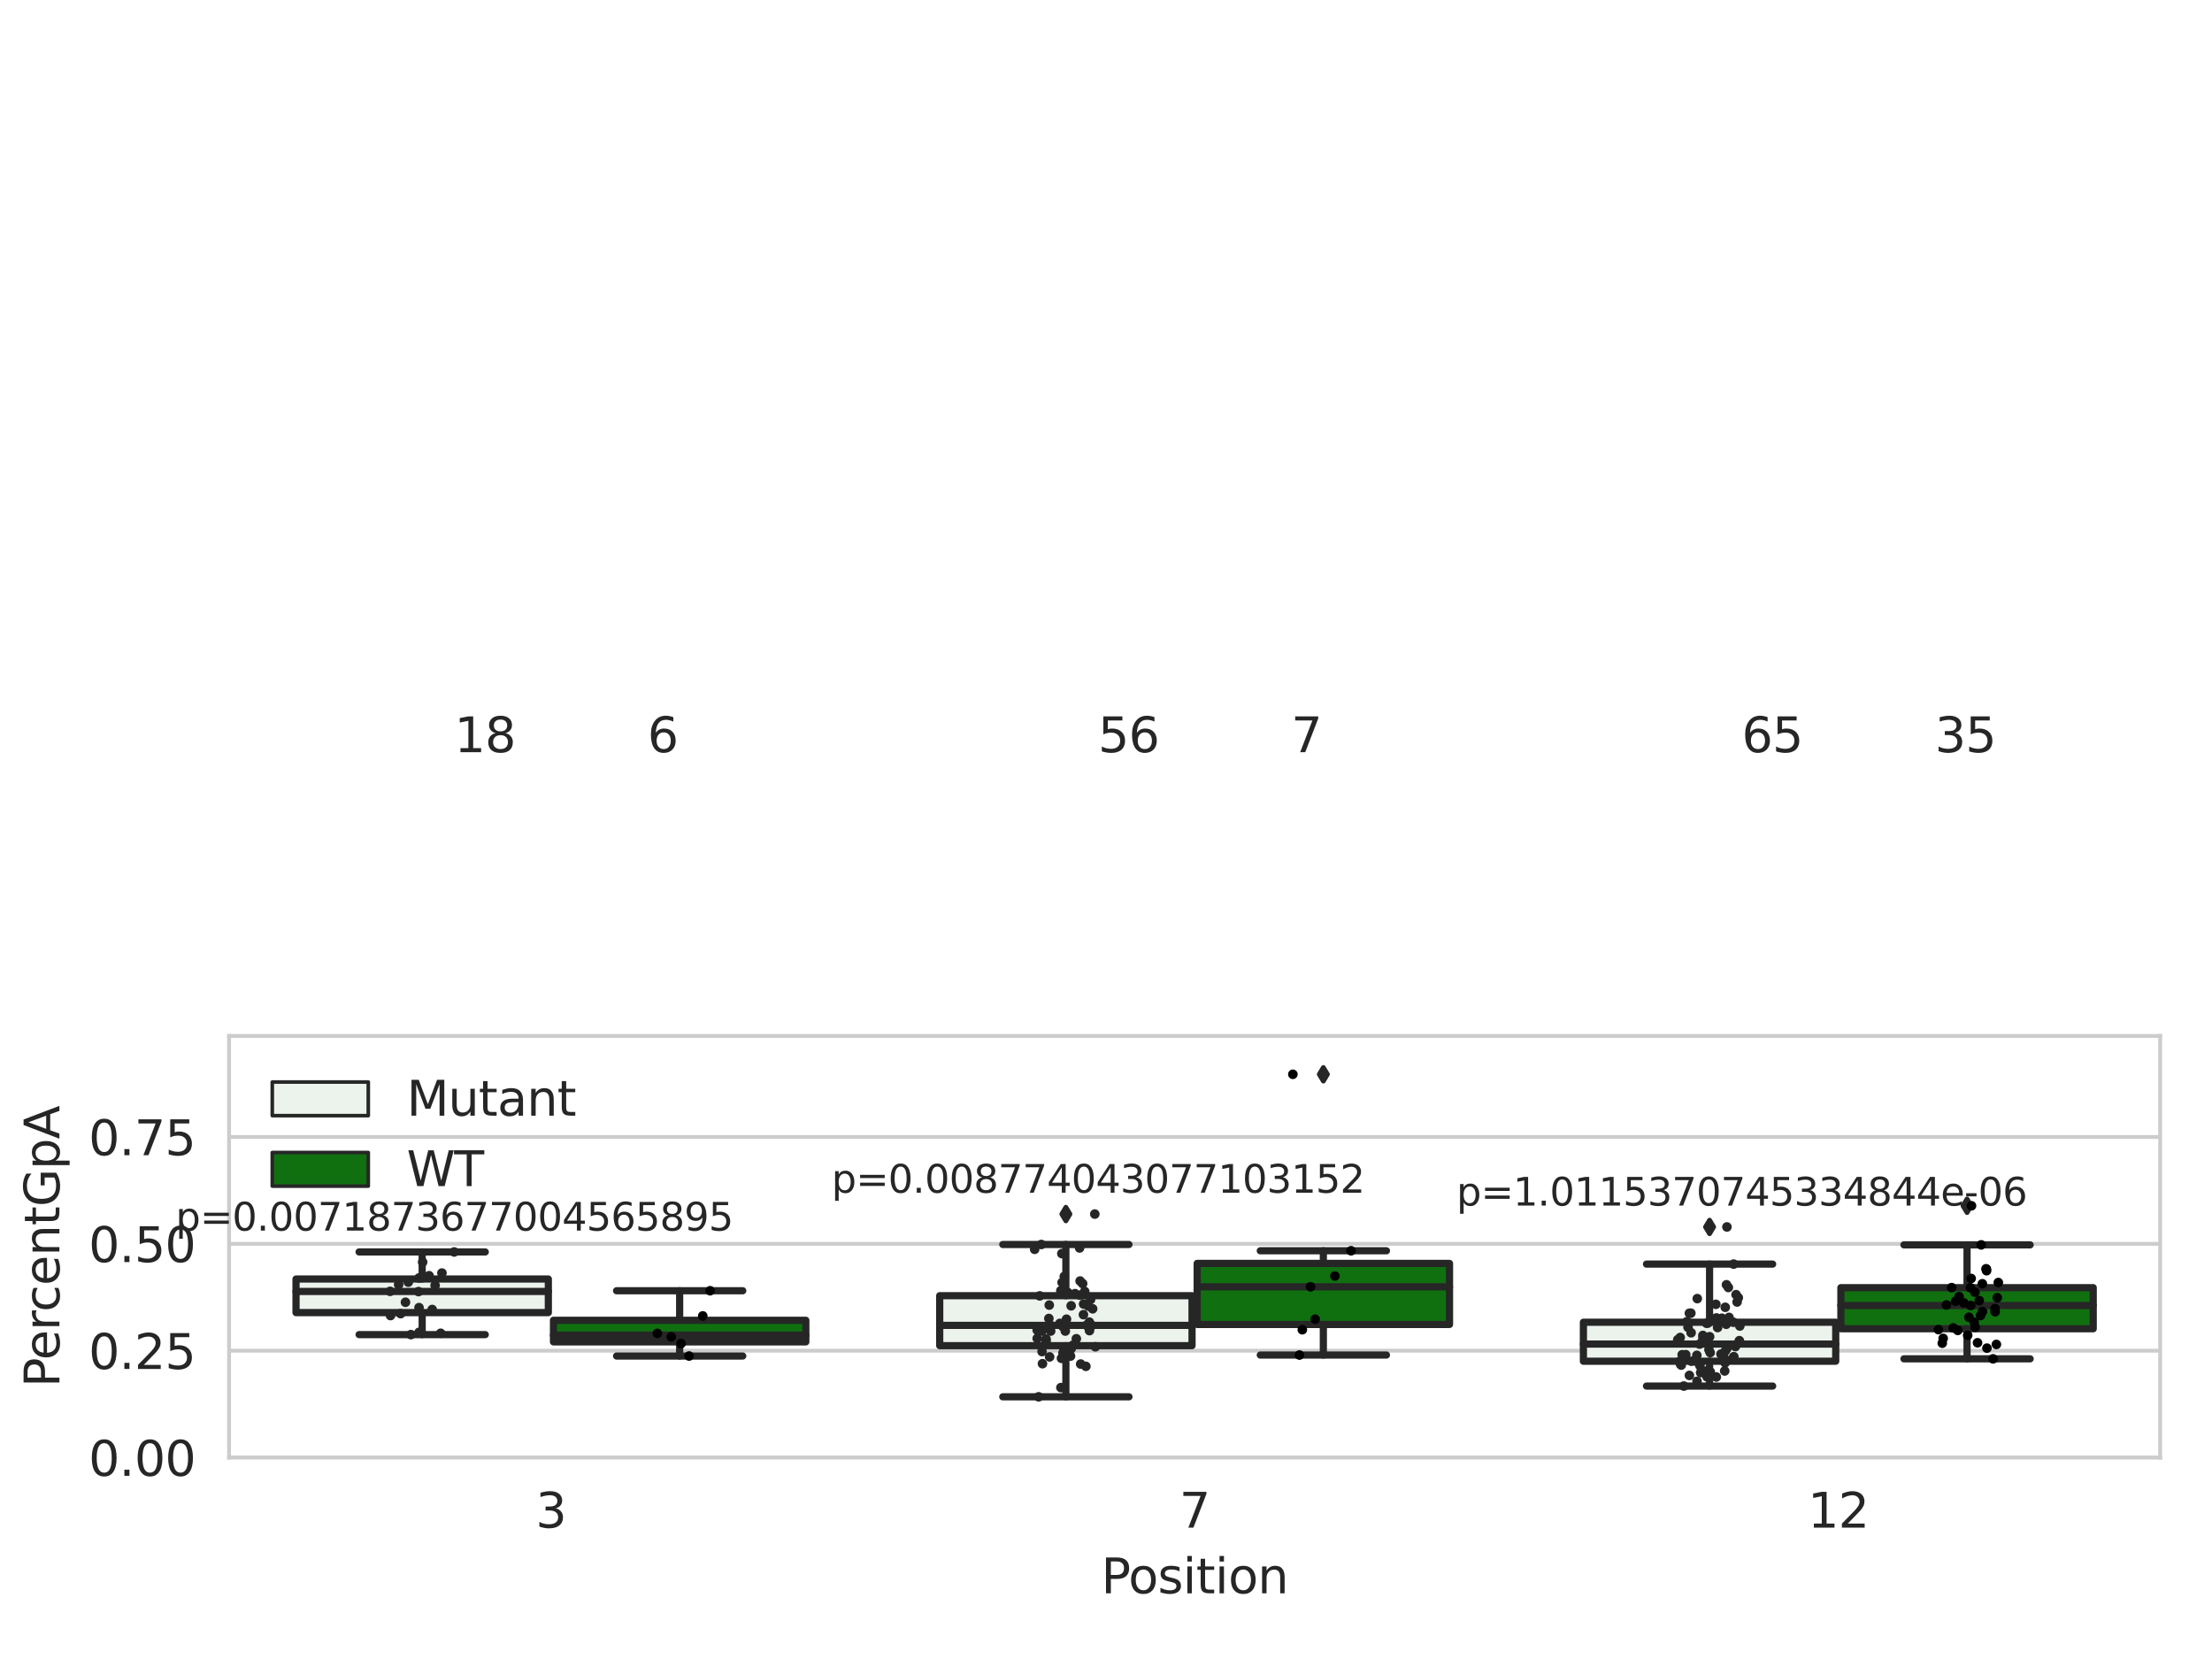 <?xml version="1.0" encoding="utf-8" standalone="no"?>
<!DOCTYPE svg PUBLIC "-//W3C//DTD SVG 1.1//EN"
  "http://www.w3.org/Graphics/SVG/1.1/DTD/svg11.dtd">
<svg xmlns:xlink="http://www.w3.org/1999/xlink" width="460.8pt" height="345.6pt" viewBox="0 0 460.8 345.6" xmlns="http://www.w3.org/2000/svg" version="1.1">
 <defs>
  <style type="text/css">*{stroke-linejoin: round; stroke-linecap: butt}</style>
 </defs>
 <g id="figure_1">
  <g id="patch_1">
   <path d="M 0 345.6 
L 460.8 345.6 
L 460.8 0 
L 0 0 
z
" style="fill: #ffffff"/>
  </g>
  <g id="axes_1">
   <g id="patch_2">
    <path d="M 47.72 303.64 
L 450 303.64 
L 450 215.812 
L 47.72 215.812 
z
" style="fill: #ffffff"/>
   </g>
   <g id="matplotlib.axis_1">
    <g id="xtick_1">
     <g id="text_1">
      <!-- 3 -->
      <g style="fill: #262626" transform="translate(111.585 318.238)scale(0.1 -0.1)">
       <defs>
        <path id="DejaVuSans-33" d="M 2597 2516 
Q 3050 2419 3304 2112 
Q 3559 1806 3559 1356 
Q 3559 666 3084 287 
Q 2609 -91 1734 -91 
Q 1441 -91 1130 -33 
Q 819 25 488 141 
L 488 750 
Q 750 597 1062 519 
Q 1375 441 1716 441 
Q 2309 441 2620 675 
Q 2931 909 2931 1356 
Q 2931 1769 2642 2001 
Q 2353 2234 1838 2234 
L 1294 2234 
L 1294 2753 
L 1863 2753 
Q 2328 2753 2575 2939 
Q 2822 3125 2822 3475 
Q 2822 3834 2567 4026 
Q 2313 4219 1838 4219 
Q 1578 4219 1281 4162 
Q 984 4106 628 3988 
L 628 4550 
Q 988 4650 1302 4700 
Q 1616 4750 1894 4750 
Q 2613 4750 3031 4423 
Q 3450 4097 3450 3541 
Q 3450 3153 3228 2886 
Q 3006 2619 2597 2516 
z
" transform="scale(0.016)"/>
       </defs>
       <use xlink:href="#DejaVuSans-33"/>
      </g>
     </g>
    </g>
    <g id="xtick_2">
     <g id="text_2">
      <!-- 7 -->
      <g style="fill: #262626" transform="translate(245.679 318.238)scale(0.1 -0.1)">
       <defs>
        <path id="DejaVuSans-37" d="M 525 4666 
L 3525 4666 
L 3525 4397 
L 1831 0 
L 1172 0 
L 2766 4134 
L 525 4134 
L 525 4666 
z
" transform="scale(0.016)"/>
       </defs>
       <use xlink:href="#DejaVuSans-37"/>
      </g>
     </g>
    </g>
    <g id="xtick_3">
     <g id="text_3">
      <!-- 12 -->
      <g style="fill: #262626" transform="translate(376.591 318.238)scale(0.1 -0.1)">
       <defs>
        <path id="DejaVuSans-31" d="M 794 531 
L 1825 531 
L 1825 4091 
L 703 3866 
L 703 4441 
L 1819 4666 
L 2450 4666 
L 2450 531 
L 3481 531 
L 3481 0 
L 794 0 
L 794 531 
z
" transform="scale(0.016)"/>
        <path id="DejaVuSans-32" d="M 1228 531 
L 3431 531 
L 3431 0 
L 469 0 
L 469 531 
Q 828 903 1448 1529 
Q 2069 2156 2228 2338 
Q 2531 2678 2651 2914 
Q 2772 3150 2772 3378 
Q 2772 3750 2511 3984 
Q 2250 4219 1831 4219 
Q 1534 4219 1204 4116 
Q 875 4013 500 3803 
L 500 4441 
Q 881 4594 1212 4672 
Q 1544 4750 1819 4750 
Q 2544 4750 2975 4387 
Q 3406 4025 3406 3419 
Q 3406 3131 3298 2873 
Q 3191 2616 2906 2266 
Q 2828 2175 2409 1742 
Q 1991 1309 1228 531 
z
" transform="scale(0.016)"/>
       </defs>
       <use xlink:href="#DejaVuSans-31"/>
       <use xlink:href="#DejaVuSans-32" x="63.623"/>
      </g>
     </g>
    </g>
    <g id="text_4">
     <!-- Position -->
     <g style="fill: #262626" transform="translate(229.396 331.917)scale(0.1 -0.1)">
      <defs>
       <path id="DejaVuSans-50" d="M 1259 4147 
L 1259 2394 
L 2053 2394 
Q 2494 2394 2734 2622 
Q 2975 2850 2975 3272 
Q 2975 3691 2734 3919 
Q 2494 4147 2053 4147 
L 1259 4147 
z
M 628 4666 
L 2053 4666 
Q 2838 4666 3239 4311 
Q 3641 3956 3641 3272 
Q 3641 2581 3239 2228 
Q 2838 1875 2053 1875 
L 1259 1875 
L 1259 0 
L 628 0 
L 628 4666 
z
" transform="scale(0.016)"/>
       <path id="DejaVuSans-6f" d="M 1959 3097 
Q 1497 3097 1228 2736 
Q 959 2375 959 1747 
Q 959 1119 1226 758 
Q 1494 397 1959 397 
Q 2419 397 2687 759 
Q 2956 1122 2956 1747 
Q 2956 2369 2687 2733 
Q 2419 3097 1959 3097 
z
M 1959 3584 
Q 2709 3584 3137 3096 
Q 3566 2609 3566 1747 
Q 3566 888 3137 398 
Q 2709 -91 1959 -91 
Q 1206 -91 779 398 
Q 353 888 353 1747 
Q 353 2609 779 3096 
Q 1206 3584 1959 3584 
z
" transform="scale(0.016)"/>
       <path id="DejaVuSans-73" d="M 2834 3397 
L 2834 2853 
Q 2591 2978 2328 3040 
Q 2066 3103 1784 3103 
Q 1356 3103 1142 2972 
Q 928 2841 928 2578 
Q 928 2378 1081 2264 
Q 1234 2150 1697 2047 
L 1894 2003 
Q 2506 1872 2764 1633 
Q 3022 1394 3022 966 
Q 3022 478 2636 193 
Q 2250 -91 1575 -91 
Q 1294 -91 989 -36 
Q 684 19 347 128 
L 347 722 
Q 666 556 975 473 
Q 1284 391 1588 391 
Q 1994 391 2212 530 
Q 2431 669 2431 922 
Q 2431 1156 2273 1281 
Q 2116 1406 1581 1522 
L 1381 1569 
Q 847 1681 609 1914 
Q 372 2147 372 2553 
Q 372 3047 722 3315 
Q 1072 3584 1716 3584 
Q 2034 3584 2315 3537 
Q 2597 3491 2834 3397 
z
" transform="scale(0.016)"/>
       <path id="DejaVuSans-69" d="M 603 3500 
L 1178 3500 
L 1178 0 
L 603 0 
L 603 3500 
z
M 603 4863 
L 1178 4863 
L 1178 4134 
L 603 4134 
L 603 4863 
z
" transform="scale(0.016)"/>
       <path id="DejaVuSans-74" d="M 1172 4494 
L 1172 3500 
L 2356 3500 
L 2356 3053 
L 1172 3053 
L 1172 1153 
Q 1172 725 1289 603 
Q 1406 481 1766 481 
L 2356 481 
L 2356 0 
L 1766 0 
Q 1100 0 847 248 
Q 594 497 594 1153 
L 594 3053 
L 172 3053 
L 172 3500 
L 594 3500 
L 594 4494 
L 1172 4494 
z
" transform="scale(0.016)"/>
       <path id="DejaVuSans-6e" d="M 3513 2113 
L 3513 0 
L 2938 0 
L 2938 2094 
Q 2938 2591 2744 2837 
Q 2550 3084 2163 3084 
Q 1697 3084 1428 2787 
Q 1159 2491 1159 1978 
L 1159 0 
L 581 0 
L 581 3500 
L 1159 3500 
L 1159 2956 
Q 1366 3272 1645 3428 
Q 1925 3584 2291 3584 
Q 2894 3584 3203 3211 
Q 3513 2838 3513 2113 
z
" transform="scale(0.016)"/>
      </defs>
      <use xlink:href="#DejaVuSans-50"/>
      <use xlink:href="#DejaVuSans-6f" x="56.678"/>
      <use xlink:href="#DejaVuSans-73" x="117.859"/>
      <use xlink:href="#DejaVuSans-69" x="169.959"/>
      <use xlink:href="#DejaVuSans-74" x="197.742"/>
      <use xlink:href="#DejaVuSans-69" x="236.951"/>
      <use xlink:href="#DejaVuSans-6f" x="264.734"/>
      <use xlink:href="#DejaVuSans-6e" x="325.916"/>
     </g>
    </g>
   </g>
   <g id="matplotlib.axis_2">
    <g id="ytick_1">
     <g id="line2d_1">
      <path d="M 47.72 303.64 
L 450 303.64 
" clip-path="url(#pc5a1bf5e1e)" style="fill: none; stroke: #cccccc; stroke-width: 0.8; stroke-linecap: round"/>
     </g>
     <g id="text_5">
      <!-- 0.00 -->
      <g style="fill: #262626" transform="translate(18.454 307.439)scale(0.1 -0.1)">
       <defs>
        <path id="DejaVuSans-30" d="M 2034 4250 
Q 1547 4250 1301 3770 
Q 1056 3291 1056 2328 
Q 1056 1369 1301 889 
Q 1547 409 2034 409 
Q 2525 409 2770 889 
Q 3016 1369 3016 2328 
Q 3016 3291 2770 3770 
Q 2525 4250 2034 4250 
z
M 2034 4750 
Q 2819 4750 3233 4129 
Q 3647 3509 3647 2328 
Q 3647 1150 3233 529 
Q 2819 -91 2034 -91 
Q 1250 -91 836 529 
Q 422 1150 422 2328 
Q 422 3509 836 4129 
Q 1250 4750 2034 4750 
z
" transform="scale(0.016)"/>
        <path id="DejaVuSans-2e" d="M 684 794 
L 1344 794 
L 1344 0 
L 684 0 
L 684 794 
z
" transform="scale(0.016)"/>
       </defs>
       <use xlink:href="#DejaVuSans-30"/>
       <use xlink:href="#DejaVuSans-2e" x="63.623"/>
       <use xlink:href="#DejaVuSans-30" x="95.41"/>
       <use xlink:href="#DejaVuSans-30" x="159.033"/>
      </g>
     </g>
    </g>
    <g id="ytick_2">
     <g id="line2d_2">
      <path d="M 47.72 281.376 
L 450 281.376 
" clip-path="url(#pc5a1bf5e1e)" style="fill: none; stroke: #cccccc; stroke-width: 0.8; stroke-linecap: round"/>
     </g>
     <g id="text_6">
      <!-- 0.25 -->
      <g style="fill: #262626" transform="translate(18.454 285.176)scale(0.1 -0.1)">
       <defs>
        <path id="DejaVuSans-35" d="M 691 4666 
L 3169 4666 
L 3169 4134 
L 1269 4134 
L 1269 2991 
Q 1406 3038 1543 3061 
Q 1681 3084 1819 3084 
Q 2600 3084 3056 2656 
Q 3513 2228 3513 1497 
Q 3513 744 3044 326 
Q 2575 -91 1722 -91 
Q 1428 -91 1123 -41 
Q 819 9 494 109 
L 494 744 
Q 775 591 1075 516 
Q 1375 441 1709 441 
Q 2250 441 2565 725 
Q 2881 1009 2881 1497 
Q 2881 1984 2565 2268 
Q 2250 2553 1709 2553 
Q 1456 2553 1204 2497 
Q 953 2441 691 2322 
L 691 4666 
z
" transform="scale(0.016)"/>
       </defs>
       <use xlink:href="#DejaVuSans-30"/>
       <use xlink:href="#DejaVuSans-2e" x="63.623"/>
       <use xlink:href="#DejaVuSans-32" x="95.41"/>
       <use xlink:href="#DejaVuSans-35" x="159.033"/>
      </g>
     </g>
    </g>
    <g id="ytick_3">
     <g id="line2d_3">
      <path d="M 47.72 259.113 
L 450 259.113 
" clip-path="url(#pc5a1bf5e1e)" style="fill: none; stroke: #cccccc; stroke-width: 0.8; stroke-linecap: round"/>
     </g>
     <g id="text_7">
      <!-- 0.50 -->
      <g style="fill: #262626" transform="translate(18.454 262.912)scale(0.1 -0.1)">
       <use xlink:href="#DejaVuSans-30"/>
       <use xlink:href="#DejaVuSans-2e" x="63.623"/>
       <use xlink:href="#DejaVuSans-35" x="95.41"/>
       <use xlink:href="#DejaVuSans-30" x="159.033"/>
      </g>
     </g>
    </g>
    <g id="ytick_4">
     <g id="line2d_4">
      <path d="M 47.72 236.849 
L 450 236.849 
" clip-path="url(#pc5a1bf5e1e)" style="fill: none; stroke: #cccccc; stroke-width: 0.8; stroke-linecap: round"/>
     </g>
     <g id="text_8">
      <!-- 0.75 -->
      <g style="fill: #262626" transform="translate(18.454 240.648)scale(0.1 -0.1)">
       <use xlink:href="#DejaVuSans-30"/>
       <use xlink:href="#DejaVuSans-2e" x="63.623"/>
       <use xlink:href="#DejaVuSans-37" x="95.41"/>
       <use xlink:href="#DejaVuSans-35" x="159.033"/>
      </g>
     </g>
    </g>
    <g id="text_9">
     <!-- PercentGpA -->
     <g style="fill: #262626" transform="translate(12.375 289.002)rotate(-90)scale(0.1 -0.1)">
      <defs>
       <path id="DejaVuSans-65" d="M 3597 1894 
L 3597 1613 
L 953 1613 
Q 991 1019 1311 708 
Q 1631 397 2203 397 
Q 2534 397 2845 478 
Q 3156 559 3463 722 
L 3463 178 
Q 3153 47 2828 -22 
Q 2503 -91 2169 -91 
Q 1331 -91 842 396 
Q 353 884 353 1716 
Q 353 2575 817 3079 
Q 1281 3584 2069 3584 
Q 2775 3584 3186 3129 
Q 3597 2675 3597 1894 
z
M 3022 2063 
Q 3016 2534 2758 2815 
Q 2500 3097 2075 3097 
Q 1594 3097 1305 2825 
Q 1016 2553 972 2059 
L 3022 2063 
z
" transform="scale(0.016)"/>
       <path id="DejaVuSans-72" d="M 2631 2963 
Q 2534 3019 2420 3045 
Q 2306 3072 2169 3072 
Q 1681 3072 1420 2755 
Q 1159 2438 1159 1844 
L 1159 0 
L 581 0 
L 581 3500 
L 1159 3500 
L 1159 2956 
Q 1341 3275 1631 3429 
Q 1922 3584 2338 3584 
Q 2397 3584 2469 3576 
Q 2541 3569 2628 3553 
L 2631 2963 
z
" transform="scale(0.016)"/>
       <path id="DejaVuSans-63" d="M 3122 3366 
L 3122 2828 
Q 2878 2963 2633 3030 
Q 2388 3097 2138 3097 
Q 1578 3097 1268 2742 
Q 959 2388 959 1747 
Q 959 1106 1268 751 
Q 1578 397 2138 397 
Q 2388 397 2633 464 
Q 2878 531 3122 666 
L 3122 134 
Q 2881 22 2623 -34 
Q 2366 -91 2075 -91 
Q 1284 -91 818 406 
Q 353 903 353 1747 
Q 353 2603 823 3093 
Q 1294 3584 2113 3584 
Q 2378 3584 2631 3529 
Q 2884 3475 3122 3366 
z
" transform="scale(0.016)"/>
       <path id="DejaVuSans-47" d="M 3809 666 
L 3809 1919 
L 2778 1919 
L 2778 2438 
L 4434 2438 
L 4434 434 
Q 4069 175 3628 42 
Q 3188 -91 2688 -91 
Q 1594 -91 976 548 
Q 359 1188 359 2328 
Q 359 3472 976 4111 
Q 1594 4750 2688 4750 
Q 3144 4750 3555 4637 
Q 3966 4525 4313 4306 
L 4313 3634 
Q 3963 3931 3569 4081 
Q 3175 4231 2741 4231 
Q 1884 4231 1454 3753 
Q 1025 3275 1025 2328 
Q 1025 1384 1454 906 
Q 1884 428 2741 428 
Q 3075 428 3337 486 
Q 3600 544 3809 666 
z
" transform="scale(0.016)"/>
       <path id="DejaVuSans-70" d="M 1159 525 
L 1159 -1331 
L 581 -1331 
L 581 3500 
L 1159 3500 
L 1159 2969 
Q 1341 3281 1617 3432 
Q 1894 3584 2278 3584 
Q 2916 3584 3314 3078 
Q 3713 2572 3713 1747 
Q 3713 922 3314 415 
Q 2916 -91 2278 -91 
Q 1894 -91 1617 61 
Q 1341 213 1159 525 
z
M 3116 1747 
Q 3116 2381 2855 2742 
Q 2594 3103 2138 3103 
Q 1681 3103 1420 2742 
Q 1159 2381 1159 1747 
Q 1159 1113 1420 752 
Q 1681 391 2138 391 
Q 2594 391 2855 752 
Q 3116 1113 3116 1747 
z
" transform="scale(0.016)"/>
       <path id="DejaVuSans-41" d="M 2188 4044 
L 1331 1722 
L 3047 1722 
L 2188 4044 
z
M 1831 4666 
L 2547 4666 
L 4325 0 
L 3669 0 
L 3244 1197 
L 1141 1197 
L 716 0 
L 50 0 
L 1831 4666 
z
" transform="scale(0.016)"/>
      </defs>
      <use xlink:href="#DejaVuSans-50"/>
      <use xlink:href="#DejaVuSans-65" x="56.678"/>
      <use xlink:href="#DejaVuSans-72" x="118.201"/>
      <use xlink:href="#DejaVuSans-63" x="157.064"/>
      <use xlink:href="#DejaVuSans-65" x="212.045"/>
      <use xlink:href="#DejaVuSans-6e" x="273.568"/>
      <use xlink:href="#DejaVuSans-74" x="336.947"/>
      <use xlink:href="#DejaVuSans-47" x="376.156"/>
      <use xlink:href="#DejaVuSans-70" x="453.646"/>
      <use xlink:href="#DejaVuSans-41" x="517.123"/>
     </g>
    </g>
   </g>
   <g id="patch_3">
    <path d="M 61.666 273.439 
L 114.23 273.439 
L 114.23 266.445 
L 61.666 266.445 
L 61.666 273.439 
z
" clip-path="url(#pc5a1bf5e1e)" style="fill: #ecf2ec; stroke: #262626; stroke-width: 1.5; stroke-linejoin: miter"/>
   </g>
   <g id="patch_4">
    <path d="M 115.303 279.539 
L 167.868 279.539 
L 167.868 275.04 
L 115.303 275.04 
L 115.303 279.539 
z
" clip-path="url(#pc5a1bf5e1e)" style="fill: #107010; stroke: #262626; stroke-width: 1.5; stroke-linejoin: miter"/>
   </g>
   <g id="patch_5">
    <path d="M 195.759 280.324 
L 248.324 280.324 
L 248.324 269.917 
L 195.759 269.917 
L 195.759 280.324 
z
" clip-path="url(#pc5a1bf5e1e)" style="fill: #ecf2ec; stroke: #262626; stroke-width: 1.5; stroke-linejoin: miter"/>
   </g>
   <g id="patch_6">
    <path d="M 249.396 275.91 
L 301.961 275.91 
L 301.961 263.191 
L 249.396 263.191 
L 249.396 275.91 
z
" clip-path="url(#pc5a1bf5e1e)" style="fill: #107010; stroke: #262626; stroke-width: 1.5; stroke-linejoin: miter"/>
   </g>
   <g id="patch_7">
    <path d="M 329.852 283.572 
L 382.417 283.572 
L 382.417 275.446 
L 329.852 275.446 
L 329.852 283.572 
z
" clip-path="url(#pc5a1bf5e1e)" style="fill: #ecf2ec; stroke: #262626; stroke-width: 1.5; stroke-linejoin: miter"/>
   </g>
   <g id="patch_8">
    <path d="M 383.49 276.803 
L 436.054 276.803 
L 436.054 268.243 
L 383.49 268.243 
L 383.49 276.803 
z
" clip-path="url(#pc5a1bf5e1e)" style="fill: #107010; stroke: #262626; stroke-width: 1.5; stroke-linejoin: miter"/>
   </g>
   <g id="patch_9">
    <path d="M 114.767 303.64 
L 114.767 303.64 
L 114.767 303.64 
L 114.767 303.64 
z
" clip-path="url(#pc5a1bf5e1e)" style="fill: #ecf2ec; stroke: #262626; stroke-width: 0.75; stroke-linejoin: miter"/>
   </g>
   <g id="patch_10">
    <path d="M 114.767 303.64 
L 114.767 303.64 
L 114.767 303.64 
L 114.767 303.64 
z
" clip-path="url(#pc5a1bf5e1e)" style="fill: #107010; stroke: #262626; stroke-width: 0.75; stroke-linejoin: miter"/>
   </g>
   <g id="PathCollection_1"/>
   <g id="PathCollection_2"/>
   <g id="line2d_5">
    <path d="M 87.948 273.439 
L 87.948 278.023 
" clip-path="url(#pc5a1bf5e1e)" style="fill: none; stroke: #262626; stroke-width: 1.5; stroke-linecap: round"/>
   </g>
   <g id="line2d_6">
    <path d="M 87.948 266.445 
L 87.948 260.804 
" clip-path="url(#pc5a1bf5e1e)" style="fill: none; stroke: #262626; stroke-width: 1.5; stroke-linecap: round"/>
   </g>
   <g id="line2d_7">
    <path d="M 74.807 278.023 
L 101.089 278.023 
" clip-path="url(#pc5a1bf5e1e)" style="fill: none; stroke: #262626; stroke-width: 1.5; stroke-linecap: round"/>
   </g>
   <g id="line2d_8">
    <path d="M 74.807 260.804 
L 101.089 260.804 
" clip-path="url(#pc5a1bf5e1e)" style="fill: none; stroke: #262626; stroke-width: 1.5; stroke-linecap: round"/>
   </g>
   <g id="line2d_9"/>
   <g id="line2d_10">
    <path d="M 141.585 279.539 
L 141.585 282.485 
" clip-path="url(#pc5a1bf5e1e)" style="fill: none; stroke: #262626; stroke-width: 1.5; stroke-linecap: round"/>
   </g>
   <g id="line2d_11">
    <path d="M 141.585 275.04 
L 141.585 268.887 
" clip-path="url(#pc5a1bf5e1e)" style="fill: none; stroke: #262626; stroke-width: 1.5; stroke-linecap: round"/>
   </g>
   <g id="line2d_12">
    <path d="M 128.444 282.485 
L 154.726 282.485 
" clip-path="url(#pc5a1bf5e1e)" style="fill: none; stroke: #262626; stroke-width: 1.5; stroke-linecap: round"/>
   </g>
   <g id="line2d_13">
    <path d="M 128.444 268.887 
L 154.726 268.887 
" clip-path="url(#pc5a1bf5e1e)" style="fill: none; stroke: #262626; stroke-width: 1.5; stroke-linecap: round"/>
   </g>
   <g id="line2d_14"/>
   <g id="line2d_15">
    <path d="M 222.041 280.324 
L 222.041 290.982 
" clip-path="url(#pc5a1bf5e1e)" style="fill: none; stroke: #262626; stroke-width: 1.5; stroke-linecap: round"/>
   </g>
   <g id="line2d_16">
    <path d="M 222.041 269.917 
L 222.041 259.25 
" clip-path="url(#pc5a1bf5e1e)" style="fill: none; stroke: #262626; stroke-width: 1.5; stroke-linecap: round"/>
   </g>
   <g id="line2d_17">
    <path d="M 208.9 290.982 
L 235.182 290.982 
" clip-path="url(#pc5a1bf5e1e)" style="fill: none; stroke: #262626; stroke-width: 1.5; stroke-linecap: round"/>
   </g>
   <g id="line2d_18">
    <path d="M 208.9 259.25 
L 235.182 259.25 
" clip-path="url(#pc5a1bf5e1e)" style="fill: none; stroke: #262626; stroke-width: 1.5; stroke-linecap: round"/>
   </g>
   <g id="line2d_19">
    <defs>
     <path id="mda442db1d3" d="M -0 1.414 
L 0.849 0 
L 0 -1.414 
L -0.849 -0 
z
" style="stroke: #262626; stroke-linejoin: miter"/>
    </defs>
    <g clip-path="url(#pc5a1bf5e1e)">
     <use xlink:href="#mda442db1d3" x="222.041" y="252.912" style="fill: #262626; stroke: #262626; stroke-linejoin: miter"/>
    </g>
   </g>
   <g id="line2d_20">
    <path d="M 275.679 275.91 
L 275.679 282.278 
" clip-path="url(#pc5a1bf5e1e)" style="fill: none; stroke: #262626; stroke-width: 1.5; stroke-linecap: round"/>
   </g>
   <g id="line2d_21">
    <path d="M 275.679 263.191 
L 275.679 260.557 
" clip-path="url(#pc5a1bf5e1e)" style="fill: none; stroke: #262626; stroke-width: 1.5; stroke-linecap: round"/>
   </g>
   <g id="line2d_22">
    <path d="M 262.538 282.278 
L 288.82 282.278 
" clip-path="url(#pc5a1bf5e1e)" style="fill: none; stroke: #262626; stroke-width: 1.5; stroke-linecap: round"/>
   </g>
   <g id="line2d_23">
    <path d="M 262.538 260.557 
L 288.82 260.557 
" clip-path="url(#pc5a1bf5e1e)" style="fill: none; stroke: #262626; stroke-width: 1.5; stroke-linecap: round"/>
   </g>
   <g id="line2d_24">
    <g clip-path="url(#pc5a1bf5e1e)">
     <use xlink:href="#mda442db1d3" x="275.679" y="223.796" style="fill: #262626; stroke: #262626; stroke-linejoin: miter"/>
    </g>
   </g>
   <g id="line2d_25">
    <path d="M 356.135 283.572 
L 356.135 288.738 
" clip-path="url(#pc5a1bf5e1e)" style="fill: none; stroke: #262626; stroke-width: 1.5; stroke-linecap: round"/>
   </g>
   <g id="line2d_26">
    <path d="M 356.135 275.446 
L 356.135 263.335 
" clip-path="url(#pc5a1bf5e1e)" style="fill: none; stroke: #262626; stroke-width: 1.5; stroke-linecap: round"/>
   </g>
   <g id="line2d_27">
    <path d="M 342.994 288.738 
L 369.276 288.738 
" clip-path="url(#pc5a1bf5e1e)" style="fill: none; stroke: #262626; stroke-width: 1.5; stroke-linecap: round"/>
   </g>
   <g id="line2d_28">
    <path d="M 342.994 263.335 
L 369.276 263.335 
" clip-path="url(#pc5a1bf5e1e)" style="fill: none; stroke: #262626; stroke-width: 1.5; stroke-linecap: round"/>
   </g>
   <g id="line2d_29">
    <g clip-path="url(#pc5a1bf5e1e)">
     <use xlink:href="#mda442db1d3" x="356.135" y="255.595" style="fill: #262626; stroke: #262626; stroke-linejoin: miter"/>
    </g>
   </g>
   <g id="line2d_30">
    <path d="M 409.772 276.803 
L 409.772 283.071 
" clip-path="url(#pc5a1bf5e1e)" style="fill: none; stroke: #262626; stroke-width: 1.5; stroke-linecap: round"/>
   </g>
   <g id="line2d_31">
    <path d="M 409.772 268.243 
L 409.772 259.33 
" clip-path="url(#pc5a1bf5e1e)" style="fill: none; stroke: #262626; stroke-width: 1.5; stroke-linecap: round"/>
   </g>
   <g id="line2d_32">
    <path d="M 396.631 283.071 
L 422.913 283.071 
" clip-path="url(#pc5a1bf5e1e)" style="fill: none; stroke: #262626; stroke-width: 1.5; stroke-linecap: round"/>
   </g>
   <g id="line2d_33">
    <path d="M 396.631 259.33 
L 422.913 259.33 
" clip-path="url(#pc5a1bf5e1e)" style="fill: none; stroke: #262626; stroke-width: 1.5; stroke-linecap: round"/>
   </g>
   <g id="line2d_34">
    <g clip-path="url(#pc5a1bf5e1e)">
     <use xlink:href="#mda442db1d3" x="409.772" y="251.186" style="fill: #262626; stroke: #262626; stroke-linejoin: miter"/>
    </g>
   </g>
   <g id="line2d_35">
    <path d="M 61.666 269.036 
L 114.23 269.036 
" clip-path="url(#pc5a1bf5e1e)" style="fill: none; stroke: #262626; stroke-width: 1.5; stroke-linecap: round"/>
   </g>
   <g id="line2d_36">
    <path d="M 115.303 278.13 
L 167.868 278.13 
" clip-path="url(#pc5a1bf5e1e)" style="fill: none; stroke: #262626; stroke-width: 1.5; stroke-linecap: round"/>
   </g>
   <g id="line2d_37">
    <path d="M 195.759 276.096 
L 248.324 276.096 
" clip-path="url(#pc5a1bf5e1e)" style="fill: none; stroke: #262626; stroke-width: 1.5; stroke-linecap: round"/>
   </g>
   <g id="line2d_38">
    <path d="M 249.396 268.06 
L 301.961 268.06 
" clip-path="url(#pc5a1bf5e1e)" style="fill: none; stroke: #262626; stroke-width: 1.5; stroke-linecap: round"/>
   </g>
   <g id="line2d_39">
    <path d="M 329.852 279.999 
L 382.417 279.999 
" clip-path="url(#pc5a1bf5e1e)" style="fill: none; stroke: #262626; stroke-width: 1.5; stroke-linecap: round"/>
   </g>
   <g id="line2d_40">
    <path d="M 383.49 271.964 
L 436.054 271.964 
" clip-path="url(#pc5a1bf5e1e)" style="fill: none; stroke: #262626; stroke-width: 1.5; stroke-linecap: round"/>
   </g>
   <g id="patch_11">
    <path d="M 47.72 303.64 
L 47.72 215.812 
" style="fill: none; stroke: #cccccc; stroke-width: 0.8; stroke-linejoin: miter; stroke-linecap: square"/>
   </g>
   <g id="patch_12">
    <path d="M 450 303.64 
L 450 215.812 
" style="fill: none; stroke: #cccccc; stroke-width: 0.8; stroke-linejoin: miter; stroke-linecap: square"/>
   </g>
   <g id="patch_13">
    <path d="M 47.72 303.64 
L 450 303.64 
" style="fill: none; stroke: #cccccc; stroke-width: 0.8; stroke-linejoin: miter; stroke-linecap: square"/>
   </g>
   <g id="patch_14">
    <path d="M 47.72 215.812 
L 450 215.812 
" style="fill: none; stroke: #cccccc; stroke-width: 0.8; stroke-linejoin: miter; stroke-linecap: square"/>
   </g>
   <g id="PathCollection_3">
    <defs>
     <path id="C0_0_24135120e3" d="M 0 1 
C 0.265 1 0.52 0.895 0.707 0.707 
C 0.895 0.52 1 0.265 1 -0 
C 1 -0.265 0.895 -0.52 0.707 -0.707 
C 0.52 -0.895 0.265 -1 0 -1 
C -0.265 -1 -0.52 -0.895 -0.707 -0.707 
C -0.895 -0.52 -1 -0.265 -1 0 
C -1 0.265 -0.895 0.52 -0.707 0.707 
C -0.52 0.895 -0.265 1 0 1 
z
"/>
    </defs>
    <g clip-path="url(#pc5a1bf5e1e)">
     <use xlink:href="#C0_0_24135120e3" x="87.286" y="266.228" style="fill: #262626"/>
    </g>
    <g clip-path="url(#pc5a1bf5e1e)">
     <use xlink:href="#C0_0_24135120e3" x="81.27" y="269.01" style="fill: #262626"/>
    </g>
    <g clip-path="url(#pc5a1bf5e1e)">
     <use xlink:href="#C0_0_24135120e3" x="83.463" y="273.655" style="fill: #262626"/>
    </g>
    <g clip-path="url(#pc5a1bf5e1e)">
     <use xlink:href="#C0_0_24135120e3" x="90.034" y="272.79" style="fill: #262626"/>
    </g>
    <g clip-path="url(#pc5a1bf5e1e)">
     <use xlink:href="#C0_0_24135120e3" x="87.179" y="269.063" style="fill: #262626"/>
    </g>
    <g clip-path="url(#pc5a1bf5e1e)">
     <use xlink:href="#C0_0_24135120e3" x="88.041" y="262.933" style="fill: #262626"/>
    </g>
    <g clip-path="url(#pc5a1bf5e1e)">
     <use xlink:href="#C0_0_24135120e3" x="85.053" y="267.098" style="fill: #262626"/>
    </g>
    <g clip-path="url(#pc5a1bf5e1e)">
     <use xlink:href="#C0_0_24135120e3" x="87.29" y="272.398" style="fill: #262626"/>
    </g>
    <g clip-path="url(#pc5a1bf5e1e)">
     <use xlink:href="#C0_0_24135120e3" x="89.384" y="265.758" style="fill: #262626"/>
    </g>
    <g clip-path="url(#pc5a1bf5e1e)">
     <use xlink:href="#C0_0_24135120e3" x="94.614" y="260.804" style="fill: #262626"/>
    </g>
    <g clip-path="url(#pc5a1bf5e1e)">
     <use xlink:href="#C0_0_24135120e3" x="83.044" y="267.612" style="fill: #262626"/>
    </g>
    <g clip-path="url(#pc5a1bf5e1e)">
     <use xlink:href="#C0_0_24135120e3" x="87.301" y="277.55" style="fill: #262626"/>
    </g>
    <g clip-path="url(#pc5a1bf5e1e)">
     <use xlink:href="#C0_0_24135120e3" x="84.468" y="271.287" style="fill: #262626"/>
    </g>
    <g clip-path="url(#pc5a1bf5e1e)">
     <use xlink:href="#C0_0_24135120e3" x="81.356" y="274.057" style="fill: #262626"/>
    </g>
    <g clip-path="url(#pc5a1bf5e1e)">
     <use xlink:href="#C0_0_24135120e3" x="91.802" y="277.744" style="fill: #262626"/>
    </g>
    <g clip-path="url(#pc5a1bf5e1e)">
     <use xlink:href="#C0_0_24135120e3" x="85.59" y="278.023" style="fill: #262626"/>
    </g>
    <g clip-path="url(#pc5a1bf5e1e)">
     <use xlink:href="#C0_0_24135120e3" x="92.064" y="265.195" style="fill: #262626"/>
    </g>
    <g clip-path="url(#pc5a1bf5e1e)">
     <use xlink:href="#C0_0_24135120e3" x="90.645" y="267.782" style="fill: #262626"/>
    </g>
   </g>
   <g id="PathCollection_4">
    <defs>
     <path id="C1_0_9032b71a9e" d="M 0 1 
C 0.265 1 0.52 0.895 0.707 0.707 
C 0.895 0.52 1 0.265 1 -0 
C 1 -0.265 0.895 -0.52 0.707 -0.707 
C 0.52 -0.895 0.265 -1 0 -1 
C -0.265 -1 -0.52 -0.895 -0.707 -0.707 
C -0.895 -0.52 -1 -0.265 -1 0 
C -1 0.265 -0.895 0.52 -0.707 0.707 
C -0.52 0.895 -0.265 1 0 1 
z
"/>
    </defs>
    <g clip-path="url(#pc5a1bf5e1e)">
     <use xlink:href="#C1_0_9032b71a9e" x="139.84" y="278.49"/>
    </g>
    <g clip-path="url(#pc5a1bf5e1e)">
     <use xlink:href="#C1_0_9032b71a9e" x="143.547" y="282.485"/>
    </g>
    <g clip-path="url(#pc5a1bf5e1e)">
     <use xlink:href="#C1_0_9032b71a9e" x="147.925" y="268.887"/>
    </g>
    <g clip-path="url(#pc5a1bf5e1e)">
     <use xlink:href="#C1_0_9032b71a9e" x="146.399" y="274.129"/>
    </g>
    <g clip-path="url(#pc5a1bf5e1e)">
     <use xlink:href="#C1_0_9032b71a9e" x="141.879" y="279.889"/>
    </g>
    <g clip-path="url(#pc5a1bf5e1e)">
     <use xlink:href="#C1_0_9032b71a9e" x="136.94" y="277.77"/>
    </g>
   </g>
   <g id="PathCollection_5">
    <defs>
     <path id="C2_0_528c29183c" d="M 0 1 
C 0.265 1 0.52 0.895 0.707 0.707 
C 0.895 0.52 1 0.265 1 -0 
C 1 -0.265 0.895 -0.52 0.707 -0.707 
C 0.52 -0.895 0.265 -1 0 -1 
C -0.265 -1 -0.52 -0.895 -0.707 -0.707 
C -0.895 -0.52 -1 -0.265 -1 0 
C -1 0.265 -0.895 0.52 -0.707 0.707 
C -0.52 0.895 -0.265 1 0 1 
z
"/>
    </defs>
    <g clip-path="url(#pc5a1bf5e1e)">
     <use xlink:href="#C2_0_528c29183c" x="217.924" y="279.441" style="fill: #262626"/>
    </g>
    <g clip-path="url(#pc5a1bf5e1e)">
     <use xlink:href="#C2_0_528c29183c" x="224.901" y="259.972" style="fill: #262626"/>
    </g>
    <g clip-path="url(#pc5a1bf5e1e)">
     <use xlink:href="#C2_0_528c29183c" x="221.006" y="289.061" style="fill: #262626"/>
    </g>
    <g clip-path="url(#pc5a1bf5e1e)">
     <use xlink:href="#C2_0_528c29183c" x="225.008" y="266.861" style="fill: #262626"/>
    </g>
    <g clip-path="url(#pc5a1bf5e1e)">
     <use xlink:href="#C2_0_528c29183c" x="216.074" y="278.82" style="fill: #262626"/>
    </g>
    <g clip-path="url(#pc5a1bf5e1e)">
     <use xlink:href="#C2_0_528c29183c" x="218.872" y="277.285" style="fill: #262626"/>
    </g>
    <g clip-path="url(#pc5a1bf5e1e)">
     <use xlink:href="#C2_0_528c29183c" x="218.345" y="276.245" style="fill: #262626"/>
    </g>
    <g clip-path="url(#pc5a1bf5e1e)">
     <use xlink:href="#C2_0_528c29183c" x="226.922" y="275.415" style="fill: #262626"/>
    </g>
    <g clip-path="url(#pc5a1bf5e1e)">
     <use xlink:href="#C2_0_528c29183c" x="223.954" y="269.492" style="fill: #262626"/>
    </g>
    <g clip-path="url(#pc5a1bf5e1e)">
     <use xlink:href="#C2_0_528c29183c" x="221.709" y="265.904" style="fill: #262626"/>
    </g>
    <g clip-path="url(#pc5a1bf5e1e)">
     <use xlink:href="#C2_0_528c29183c" x="216.071" y="277.096" style="fill: #262626"/>
    </g>
    <g clip-path="url(#pc5a1bf5e1e)">
     <use xlink:href="#C2_0_528c29183c" x="220.786" y="275.687" style="fill: #262626"/>
    </g>
    <g clip-path="url(#pc5a1bf5e1e)">
     <use xlink:href="#C2_0_528c29183c" x="226.705" y="272.079" style="fill: #262626"/>
    </g>
    <g clip-path="url(#pc5a1bf5e1e)">
     <use xlink:href="#C2_0_528c29183c" x="222.46" y="269.266" style="fill: #262626"/>
    </g>
    <g clip-path="url(#pc5a1bf5e1e)">
     <use xlink:href="#C2_0_528c29183c" x="217.167" y="284.08" style="fill: #262626"/>
    </g>
    <g clip-path="url(#pc5a1bf5e1e)">
     <use xlink:href="#C2_0_528c29183c" x="222.171" y="274.814" style="fill: #262626"/>
    </g>
    <g clip-path="url(#pc5a1bf5e1e)">
     <use xlink:href="#C2_0_528c29183c" x="228.187" y="280.553" style="fill: #262626"/>
    </g>
    <g clip-path="url(#pc5a1bf5e1e)">
     <use xlink:href="#C2_0_528c29183c" x="226.961" y="277.193" style="fill: #262626"/>
    </g>
    <g clip-path="url(#pc5a1bf5e1e)">
     <use xlink:href="#C2_0_528c29183c" x="223.01" y="282.498" style="fill: #262626"/>
    </g>
    <g clip-path="url(#pc5a1bf5e1e)">
     <use xlink:href="#C2_0_528c29183c" x="218.498" y="274.667" style="fill: #262626"/>
    </g>
    <g clip-path="url(#pc5a1bf5e1e)">
     <use xlink:href="#C2_0_528c29183c" x="217.062" y="277.292" style="fill: #262626"/>
    </g>
    <g clip-path="url(#pc5a1bf5e1e)">
     <use xlink:href="#C2_0_528c29183c" x="221.415" y="276.338" style="fill: #262626"/>
    </g>
    <g clip-path="url(#pc5a1bf5e1e)">
     <use xlink:href="#C2_0_528c29183c" x="222.165" y="281.606" style="fill: #262626"/>
    </g>
    <g clip-path="url(#pc5a1bf5e1e)">
     <use xlink:href="#C2_0_528c29183c" x="217.91" y="278.939" style="fill: #262626"/>
    </g>
    <g clip-path="url(#pc5a1bf5e1e)">
     <use xlink:href="#C2_0_528c29183c" x="217.09" y="276.845" style="fill: #262626"/>
    </g>
    <g clip-path="url(#pc5a1bf5e1e)">
     <use xlink:href="#C2_0_528c29183c" x="221.439" y="281.853" style="fill: #262626"/>
    </g>
    <g clip-path="url(#pc5a1bf5e1e)">
     <use xlink:href="#C2_0_528c29183c" x="217.083" y="281.559" style="fill: #262626"/>
    </g>
    <g clip-path="url(#pc5a1bf5e1e)">
     <use xlink:href="#C2_0_528c29183c" x="216.37" y="290.982" style="fill: #262626"/>
    </g>
    <g clip-path="url(#pc5a1bf5e1e)">
     <use xlink:href="#C2_0_528c29183c" x="225.532" y="267.395" style="fill: #262626"/>
    </g>
    <g clip-path="url(#pc5a1bf5e1e)">
     <use xlink:href="#C2_0_528c29183c" x="224.222" y="278.887" style="fill: #262626"/>
    </g>
    <g clip-path="url(#pc5a1bf5e1e)">
     <use xlink:href="#C2_0_528c29183c" x="218.653" y="282.664" style="fill: #262626"/>
    </g>
    <g clip-path="url(#pc5a1bf5e1e)">
     <use xlink:href="#C2_0_528c29183c" x="224.977" y="269.796" style="fill: #262626"/>
    </g>
    <g clip-path="url(#pc5a1bf5e1e)">
     <use xlink:href="#C2_0_528c29183c" x="218.579" y="271.876" style="fill: #262626"/>
    </g>
    <g clip-path="url(#pc5a1bf5e1e)">
     <use xlink:href="#C2_0_528c29183c" x="218.62" y="275.889" style="fill: #262626"/>
    </g>
    <g clip-path="url(#pc5a1bf5e1e)">
     <use xlink:href="#C2_0_528c29183c" x="220.992" y="268.874" style="fill: #262626"/>
    </g>
    <g clip-path="url(#pc5a1bf5e1e)">
     <use xlink:href="#C2_0_528c29183c" x="221.923" y="277.281" style="fill: #262626"/>
    </g>
    <g clip-path="url(#pc5a1bf5e1e)">
     <use xlink:href="#C2_0_528c29183c" x="221.126" y="282.968" style="fill: #262626"/>
    </g>
    <g clip-path="url(#pc5a1bf5e1e)">
     <use xlink:href="#C2_0_528c29183c" x="226.334" y="276.079" style="fill: #262626"/>
    </g>
    <g clip-path="url(#pc5a1bf5e1e)">
     <use xlink:href="#C2_0_528c29183c" x="227.451" y="276.113" style="fill: #262626"/>
    </g>
    <g clip-path="url(#pc5a1bf5e1e)">
     <use xlink:href="#C2_0_528c29183c" x="216.588" y="269.957" style="fill: #262626"/>
    </g>
    <g clip-path="url(#pc5a1bf5e1e)">
     <use xlink:href="#C2_0_528c29183c" x="223.498" y="280.248" style="fill: #262626"/>
    </g>
    <g clip-path="url(#pc5a1bf5e1e)">
     <use xlink:href="#C2_0_528c29183c" x="226.208" y="284.632" style="fill: #262626"/>
    </g>
    <g clip-path="url(#pc5a1bf5e1e)">
     <use xlink:href="#C2_0_528c29183c" x="221.62" y="280.864" style="fill: #262626"/>
    </g>
    <g clip-path="url(#pc5a1bf5e1e)">
     <use xlink:href="#C2_0_528c29183c" x="216.925" y="259.25" style="fill: #262626"/>
    </g>
    <g clip-path="url(#pc5a1bf5e1e)">
     <use xlink:href="#C2_0_528c29183c" x="225.966" y="269.028" style="fill: #262626"/>
    </g>
    <g clip-path="url(#pc5a1bf5e1e)">
     <use xlink:href="#C2_0_528c29183c" x="223.146" y="280.952" style="fill: #262626"/>
    </g>
    <g clip-path="url(#pc5a1bf5e1e)">
     <use xlink:href="#C2_0_528c29183c" x="227.18" y="270.712" style="fill: #262626"/>
    </g>
    <g clip-path="url(#pc5a1bf5e1e)">
     <use xlink:href="#C2_0_528c29183c" x="225.702" y="273.865" style="fill: #262626"/>
    </g>
    <g clip-path="url(#pc5a1bf5e1e)">
     <use xlink:href="#C2_0_528c29183c" x="215.537" y="260.255" style="fill: #262626"/>
    </g>
    <g clip-path="url(#pc5a1bf5e1e)">
     <use xlink:href="#C2_0_528c29183c" x="221.257" y="267.16" style="fill: #262626"/>
    </g>
    <g clip-path="url(#pc5a1bf5e1e)">
     <use xlink:href="#C2_0_528c29183c" x="223.14" y="272.025" style="fill: #262626"/>
    </g>
    <g clip-path="url(#pc5a1bf5e1e)">
     <use xlink:href="#C2_0_528c29183c" x="228.068" y="252.912" style="fill: #262626"/>
    </g>
    <g clip-path="url(#pc5a1bf5e1e)">
     <use xlink:href="#C2_0_528c29183c" x="221.2" y="261.147" style="fill: #262626"/>
    </g>
    <g clip-path="url(#pc5a1bf5e1e)">
     <use xlink:href="#C2_0_528c29183c" x="225.737" y="271.658" style="fill: #262626"/>
    </g>
    <g clip-path="url(#pc5a1bf5e1e)">
     <use xlink:href="#C2_0_528c29183c" x="225.124" y="284.154" style="fill: #262626"/>
    </g>
    <g clip-path="url(#pc5a1bf5e1e)">
     <use xlink:href="#C2_0_528c29183c" x="227.618" y="272.645" style="fill: #262626"/>
    </g>
   </g>
   <g id="PathCollection_6">
    <defs>
     <path id="C3_0_a8ad3429c0" d="M 0 1 
C 0.265 1 0.52 0.895 0.707 0.707 
C 0.895 0.52 1 0.265 1 -0 
C 1 -0.265 0.895 -0.52 0.707 -0.707 
C 0.52 -0.895 0.265 -1 0 -1 
C -0.265 -1 -0.52 -0.895 -0.707 -0.707 
C -0.895 -0.52 -1 -0.265 -1 0 
C -1 0.265 -0.895 0.52 -0.707 0.707 
C -0.52 0.895 -0.265 1 0 1 
z
"/>
    </defs>
    <g clip-path="url(#pc5a1bf5e1e)">
     <use xlink:href="#C3_0_a8ad3429c0" x="269.328" y="223.796"/>
    </g>
    <g clip-path="url(#pc5a1bf5e1e)">
     <use xlink:href="#C3_0_a8ad3429c0" x="273.976" y="274.811"/>
    </g>
    <g clip-path="url(#pc5a1bf5e1e)">
     <use xlink:href="#C3_0_a8ad3429c0" x="273.02" y="268.06"/>
    </g>
    <g clip-path="url(#pc5a1bf5e1e)">
     <use xlink:href="#C3_0_a8ad3429c0" x="270.697" y="282.278"/>
    </g>
    <g clip-path="url(#pc5a1bf5e1e)">
     <use xlink:href="#C3_0_a8ad3429c0" x="281.443" y="260.557"/>
    </g>
    <g clip-path="url(#pc5a1bf5e1e)">
     <use xlink:href="#C3_0_a8ad3429c0" x="271.298" y="277.009"/>
    </g>
    <g clip-path="url(#pc5a1bf5e1e)">
     <use xlink:href="#C3_0_a8ad3429c0" x="278.079" y="265.824"/>
    </g>
   </g>
   <g id="PathCollection_7">
    <defs>
     <path id="C4_0_5c0a7bfc11" d="M 0 1 
C 0.265 1 0.52 0.895 0.707 0.707 
C 0.895 0.52 1 0.265 1 -0 
C 1 -0.265 0.895 -0.52 0.707 -0.707 
C 0.52 -0.895 0.265 -1 0 -1 
C -0.265 -1 -0.52 -0.895 -0.707 -0.707 
C -0.895 -0.52 -1 -0.265 -1 0 
C -1 0.265 -0.895 0.52 -0.707 0.707 
C -0.52 0.895 -0.265 1 0 1 
z
"/>
    </defs>
    <g clip-path="url(#pc5a1bf5e1e)">
     <use xlink:href="#C4_0_5c0a7bfc11" x="355.678" y="285.72" style="fill: #262626"/>
    </g>
    <g clip-path="url(#pc5a1bf5e1e)">
     <use xlink:href="#C4_0_5c0a7bfc11" x="357.808" y="276.55" style="fill: #262626"/>
    </g>
    <g clip-path="url(#pc5a1bf5e1e)">
     <use xlink:href="#C4_0_5c0a7bfc11" x="361.658" y="269.699" style="fill: #262626"/>
    </g>
    <g clip-path="url(#pc5a1bf5e1e)">
     <use xlink:href="#C4_0_5c0a7bfc11" x="358.995" y="282.436" style="fill: #262626"/>
    </g>
    <g clip-path="url(#pc5a1bf5e1e)">
     <use xlink:href="#C4_0_5c0a7bfc11" x="355.557" y="285.573" style="fill: #262626"/>
    </g>
    <g clip-path="url(#pc5a1bf5e1e)">
     <use xlink:href="#C4_0_5c0a7bfc11" x="351.927" y="273.575" style="fill: #262626"/>
    </g>
    <g clip-path="url(#pc5a1bf5e1e)">
     <use xlink:href="#C4_0_5c0a7bfc11" x="357.563" y="274.548" style="fill: #262626"/>
    </g>
    <g clip-path="url(#pc5a1bf5e1e)">
     <use xlink:href="#C4_0_5c0a7bfc11" x="359.381" y="283.893" style="fill: #262626"/>
    </g>
    <g clip-path="url(#pc5a1bf5e1e)">
     <use xlink:href="#C4_0_5c0a7bfc11" x="360.05" y="268.207" style="fill: #262626"/>
    </g>
    <g clip-path="url(#pc5a1bf5e1e)">
     <use xlink:href="#C4_0_5c0a7bfc11" x="359.288" y="285.599" style="fill: #262626"/>
    </g>
    <g clip-path="url(#pc5a1bf5e1e)">
     <use xlink:href="#C4_0_5c0a7bfc11" x="362.318" y="279.514" style="fill: #262626"/>
    </g>
    <g clip-path="url(#pc5a1bf5e1e)">
     <use xlink:href="#C4_0_5c0a7bfc11" x="359.412" y="281.456" style="fill: #262626"/>
    </g>
    <g clip-path="url(#pc5a1bf5e1e)">
     <use xlink:href="#C4_0_5c0a7bfc11" x="356.009" y="281.178" style="fill: #262626"/>
    </g>
    <g clip-path="url(#pc5a1bf5e1e)">
     <use xlink:href="#C4_0_5c0a7bfc11" x="354.754" y="278.804" style="fill: #262626"/>
    </g>
    <g clip-path="url(#pc5a1bf5e1e)">
     <use xlink:href="#C4_0_5c0a7bfc11" x="351.933" y="286.523" style="fill: #262626"/>
    </g>
    <g clip-path="url(#pc5a1bf5e1e)">
     <use xlink:href="#C4_0_5c0a7bfc11" x="356.055" y="285.798" style="fill: #262626"/>
    </g>
    <g clip-path="url(#pc5a1bf5e1e)">
     <use xlink:href="#C4_0_5c0a7bfc11" x="357.449" y="271.715" style="fill: #262626"/>
    </g>
    <g clip-path="url(#pc5a1bf5e1e)">
     <use xlink:href="#C4_0_5c0a7bfc11" x="355.607" y="286.817" style="fill: #262626"/>
    </g>
    <g clip-path="url(#pc5a1bf5e1e)">
     <use xlink:href="#C4_0_5c0a7bfc11" x="353.516" y="287.747" style="fill: #262626"/>
    </g>
    <g clip-path="url(#pc5a1bf5e1e)">
     <use xlink:href="#C4_0_5c0a7bfc11" x="356.261" y="281.774" style="fill: #262626"/>
    </g>
    <g clip-path="url(#pc5a1bf5e1e)">
     <use xlink:href="#C4_0_5c0a7bfc11" x="351.178" y="282.204" style="fill: #262626"/>
    </g>
    <g clip-path="url(#pc5a1bf5e1e)">
     <use xlink:href="#C4_0_5c0a7bfc11" x="351.387" y="275.339" style="fill: #262626"/>
    </g>
    <g clip-path="url(#pc5a1bf5e1e)">
     <use xlink:href="#C4_0_5c0a7bfc11" x="361.19" y="282.619" style="fill: #262626"/>
    </g>
    <g clip-path="url(#pc5a1bf5e1e)">
     <use xlink:href="#C4_0_5c0a7bfc11" x="362.341" y="279.284" style="fill: #262626"/>
    </g>
    <g clip-path="url(#pc5a1bf5e1e)">
     <use xlink:href="#C4_0_5c0a7bfc11" x="352.237" y="273.557" style="fill: #262626"/>
    </g>
    <g clip-path="url(#pc5a1bf5e1e)">
     <use xlink:href="#C4_0_5c0a7bfc11" x="362.436" y="276.228" style="fill: #262626"/>
    </g>
    <g clip-path="url(#pc5a1bf5e1e)">
     <use xlink:href="#C4_0_5c0a7bfc11" x="355.804" y="275.608" style="fill: #262626"/>
    </g>
    <g clip-path="url(#pc5a1bf5e1e)">
     <use xlink:href="#C4_0_5c0a7bfc11" x="361.091" y="275.446" style="fill: #262626"/>
    </g>
    <g clip-path="url(#pc5a1bf5e1e)">
     <use xlink:href="#C4_0_5c0a7bfc11" x="359.402" y="272.334" style="fill: #262626"/>
    </g>
    <g clip-path="url(#pc5a1bf5e1e)">
     <use xlink:href="#C4_0_5c0a7bfc11" x="350.012" y="278.625" style="fill: #262626"/>
    </g>
    <g clip-path="url(#pc5a1bf5e1e)">
     <use xlink:href="#C4_0_5c0a7bfc11" x="362.119" y="270.329" style="fill: #262626"/>
    </g>
    <g clip-path="url(#pc5a1bf5e1e)">
     <use xlink:href="#C4_0_5c0a7bfc11" x="353.485" y="282.343" style="fill: #262626"/>
    </g>
    <g clip-path="url(#pc5a1bf5e1e)">
     <use xlink:href="#C4_0_5c0a7bfc11" x="360.189" y="274.437" style="fill: #262626"/>
    </g>
    <g clip-path="url(#pc5a1bf5e1e)">
     <use xlink:href="#C4_0_5c0a7bfc11" x="352.291" y="277.641" style="fill: #262626"/>
    </g>
    <g clip-path="url(#pc5a1bf5e1e)">
     <use xlink:href="#C4_0_5c0a7bfc11" x="358.7" y="274.611" style="fill: #262626"/>
    </g>
    <g clip-path="url(#pc5a1bf5e1e)">
     <use xlink:href="#C4_0_5c0a7bfc11" x="353.253" y="283.56" style="fill: #262626"/>
    </g>
    <g clip-path="url(#pc5a1bf5e1e)">
     <use xlink:href="#C4_0_5c0a7bfc11" x="349.507" y="279.09" style="fill: #262626"/>
    </g>
    <g clip-path="url(#pc5a1bf5e1e)">
     <use xlink:href="#C4_0_5c0a7bfc11" x="354.741" y="278.197" style="fill: #262626"/>
    </g>
    <g clip-path="url(#pc5a1bf5e1e)">
     <use xlink:href="#C4_0_5c0a7bfc11" x="350.239" y="284.374" style="fill: #262626"/>
    </g>
    <g clip-path="url(#pc5a1bf5e1e)">
     <use xlink:href="#C4_0_5c0a7bfc11" x="359.726" y="280.944" style="fill: #262626"/>
    </g>
    <g clip-path="url(#pc5a1bf5e1e)">
     <use xlink:href="#C4_0_5c0a7bfc11" x="350.775" y="288.738" style="fill: #262626"/>
    </g>
    <g clip-path="url(#pc5a1bf5e1e)">
     <use xlink:href="#C4_0_5c0a7bfc11" x="360.751" y="283.182" style="fill: #262626"/>
    </g>
    <g clip-path="url(#pc5a1bf5e1e)">
     <use xlink:href="#C4_0_5c0a7bfc11" x="350.062" y="284.165" style="fill: #262626"/>
    </g>
    <g clip-path="url(#pc5a1bf5e1e)">
     <use xlink:href="#C4_0_5c0a7bfc11" x="359.02" y="283.05" style="fill: #262626"/>
    </g>
    <g clip-path="url(#pc5a1bf5e1e)">
     <use xlink:href="#C4_0_5c0a7bfc11" x="354.13" y="284.515" style="fill: #262626"/>
    </g>
    <g clip-path="url(#pc5a1bf5e1e)">
     <use xlink:href="#C4_0_5c0a7bfc11" x="349.857" y="283.634" style="fill: #262626"/>
    </g>
    <g clip-path="url(#pc5a1bf5e1e)">
     <use xlink:href="#C4_0_5c0a7bfc11" x="354.877" y="279.374" style="fill: #262626"/>
    </g>
    <g clip-path="url(#pc5a1bf5e1e)">
     <use xlink:href="#C4_0_5c0a7bfc11" x="361.869" y="271.227" style="fill: #262626"/>
    </g>
    <g clip-path="url(#pc5a1bf5e1e)">
     <use xlink:href="#C4_0_5c0a7bfc11" x="357.54" y="286.847" style="fill: #262626"/>
    </g>
    <g clip-path="url(#pc5a1bf5e1e)">
     <use xlink:href="#C4_0_5c0a7bfc11" x="358.886" y="282.047" style="fill: #262626"/>
    </g>
    <g clip-path="url(#pc5a1bf5e1e)">
     <use xlink:href="#C4_0_5c0a7bfc11" x="359.603" y="275.866" style="fill: #262626"/>
    </g>
    <g clip-path="url(#pc5a1bf5e1e)">
     <use xlink:href="#C4_0_5c0a7bfc11" x="356.145" y="278.457" style="fill: #262626"/>
    </g>
    <g clip-path="url(#pc5a1bf5e1e)">
     <use xlink:href="#C4_0_5c0a7bfc11" x="352.357" y="283.572" style="fill: #262626"/>
    </g>
    <g clip-path="url(#pc5a1bf5e1e)">
     <use xlink:href="#C4_0_5c0a7bfc11" x="350.426" y="282.213" style="fill: #262626"/>
    </g>
    <g clip-path="url(#pc5a1bf5e1e)">
     <use xlink:href="#C4_0_5c0a7bfc11" x="358.512" y="282.081" style="fill: #262626"/>
    </g>
    <g clip-path="url(#pc5a1bf5e1e)">
     <use xlink:href="#C4_0_5c0a7bfc11" x="353.577" y="270.525" style="fill: #262626"/>
    </g>
    <g clip-path="url(#pc5a1bf5e1e)">
     <use xlink:href="#C4_0_5c0a7bfc11" x="351.652" y="276.497" style="fill: #262626"/>
    </g>
    <g clip-path="url(#pc5a1bf5e1e)">
     <use xlink:href="#C4_0_5c0a7bfc11" x="359.752" y="255.595" style="fill: #262626"/>
    </g>
    <g clip-path="url(#pc5a1bf5e1e)">
     <use xlink:href="#C4_0_5c0a7bfc11" x="356.288" y="285.79" style="fill: #262626"/>
    </g>
    <g clip-path="url(#pc5a1bf5e1e)">
     <use xlink:href="#C4_0_5c0a7bfc11" x="354.274" y="285.948" style="fill: #262626"/>
    </g>
    <g clip-path="url(#pc5a1bf5e1e)">
     <use xlink:href="#C4_0_5c0a7bfc11" x="361.145" y="263.335" style="fill: #262626"/>
    </g>
    <g clip-path="url(#pc5a1bf5e1e)">
     <use xlink:href="#C4_0_5c0a7bfc11" x="359.659" y="267.639" style="fill: #262626"/>
    </g>
    <g clip-path="url(#pc5a1bf5e1e)">
     <use xlink:href="#C4_0_5c0a7bfc11" x="355.509" y="275.66" style="fill: #262626"/>
    </g>
    <g clip-path="url(#pc5a1bf5e1e)">
     <use xlink:href="#C4_0_5c0a7bfc11" x="361.517" y="280.516" style="fill: #262626"/>
    </g>
    <g clip-path="url(#pc5a1bf5e1e)">
     <use xlink:href="#C4_0_5c0a7bfc11" x="354.049" y="279.999" style="fill: #262626"/>
    </g>
   </g>
   <g id="PathCollection_8">
    <defs>
     <path id="C5_0_561f3d0837" d="M 0 1 
C 0.265 1 0.52 0.895 0.707 0.707 
C 0.895 0.52 1 0.265 1 -0 
C 1 -0.265 0.895 -0.52 0.707 -0.707 
C 0.52 -0.895 0.265 -1 0 -1 
C -0.265 -1 -0.52 -0.895 -0.707 -0.707 
C -0.895 -0.52 -1 -0.265 -1 0 
C -1 0.265 -0.895 0.52 -0.707 0.707 
C -0.52 0.895 -0.265 1 0 1 
z
"/>
    </defs>
    <g clip-path="url(#pc5a1bf5e1e)">
     <use xlink:href="#C5_0_561f3d0837" x="410.7" y="251.186"/>
    </g>
    <g clip-path="url(#pc5a1bf5e1e)">
     <use xlink:href="#C5_0_561f3d0837" x="415.593" y="272.609"/>
    </g>
    <g clip-path="url(#pc5a1bf5e1e)">
     <use xlink:href="#C5_0_561f3d0837" x="410.543" y="271.964"/>
    </g>
    <g clip-path="url(#pc5a1bf5e1e)">
     <use xlink:href="#C5_0_561f3d0837" x="415.884" y="280.068"/>
    </g>
    <g clip-path="url(#pc5a1bf5e1e)">
     <use xlink:href="#C5_0_561f3d0837" x="411.955" y="279.725"/>
    </g>
    <g clip-path="url(#pc5a1bf5e1e)">
     <use xlink:href="#C5_0_561f3d0837" x="415.636" y="273.261"/>
    </g>
    <g clip-path="url(#pc5a1bf5e1e)">
     <use xlink:href="#C5_0_561f3d0837" x="411.47" y="276.49"/>
    </g>
    <g clip-path="url(#pc5a1bf5e1e)">
     <use xlink:href="#C5_0_561f3d0837" x="410.483" y="268.254"/>
    </g>
    <g clip-path="url(#pc5a1bf5e1e)">
     <use xlink:href="#C5_0_561f3d0837" x="413.918" y="280.841"/>
    </g>
    <g clip-path="url(#pc5a1bf5e1e)">
     <use xlink:href="#C5_0_561f3d0837" x="405.487" y="271.846"/>
    </g>
    <g clip-path="url(#pc5a1bf5e1e)">
     <use xlink:href="#C5_0_561f3d0837" x="413.005" y="273.22"/>
    </g>
    <g clip-path="url(#pc5a1bf5e1e)">
     <use xlink:href="#C5_0_561f3d0837" x="409.9" y="278.17"/>
    </g>
    <g clip-path="url(#pc5a1bf5e1e)">
     <use xlink:href="#C5_0_561f3d0837" x="412.717" y="259.33"/>
    </g>
    <g clip-path="url(#pc5a1bf5e1e)">
     <use xlink:href="#C5_0_561f3d0837" x="416.289" y="267.173"/>
    </g>
    <g clip-path="url(#pc5a1bf5e1e)">
     <use xlink:href="#C5_0_561f3d0837" x="406.904" y="276.624"/>
    </g>
    <g clip-path="url(#pc5a1bf5e1e)">
     <use xlink:href="#C5_0_561f3d0837" x="415.194" y="283.071"/>
    </g>
    <g clip-path="url(#pc5a1bf5e1e)">
     <use xlink:href="#C5_0_561f3d0837" x="404.8" y="278.809"/>
    </g>
    <g clip-path="url(#pc5a1bf5e1e)">
     <use xlink:href="#C5_0_561f3d0837" x="408.113" y="270.103"/>
    </g>
    <g clip-path="url(#pc5a1bf5e1e)">
     <use xlink:href="#C5_0_561f3d0837" x="412.317" y="270.933"/>
    </g>
    <g clip-path="url(#pc5a1bf5e1e)">
     <use xlink:href="#C5_0_561f3d0837" x="412.961" y="267.432"/>
    </g>
    <g clip-path="url(#pc5a1bf5e1e)">
     <use xlink:href="#C5_0_561f3d0837" x="406.568" y="268.233"/>
    </g>
    <g clip-path="url(#pc5a1bf5e1e)">
     <use xlink:href="#C5_0_561f3d0837" x="412.587" y="274.042"/>
    </g>
    <g clip-path="url(#pc5a1bf5e1e)">
     <use xlink:href="#C5_0_561f3d0837" x="413.807" y="264.372"/>
    </g>
    <g clip-path="url(#pc5a1bf5e1e)">
     <use xlink:href="#C5_0_561f3d0837" x="403.814" y="276.982"/>
    </g>
    <g clip-path="url(#pc5a1bf5e1e)">
     <use xlink:href="#C5_0_561f3d0837" x="407.386" y="271.064"/>
    </g>
    <g clip-path="url(#pc5a1bf5e1e)">
     <use xlink:href="#C5_0_561f3d0837" x="407.843" y="277.15"/>
    </g>
    <g clip-path="url(#pc5a1bf5e1e)">
     <use xlink:href="#C5_0_561f3d0837" x="409.098" y="271.407"/>
    </g>
    <g clip-path="url(#pc5a1bf5e1e)">
     <use xlink:href="#C5_0_561f3d0837" x="416.074" y="270.334"/>
    </g>
    <g clip-path="url(#pc5a1bf5e1e)">
     <use xlink:href="#C5_0_561f3d0837" x="404.612" y="279.809"/>
    </g>
    <g clip-path="url(#pc5a1bf5e1e)">
     <use xlink:href="#C5_0_561f3d0837" x="410.165" y="274.405"/>
    </g>
    <g clip-path="url(#pc5a1bf5e1e)">
     <use xlink:href="#C5_0_561f3d0837" x="413.841" y="264.708"/>
    </g>
    <g clip-path="url(#pc5a1bf5e1e)">
     <use xlink:href="#C5_0_561f3d0837" x="411.262" y="275.458"/>
    </g>
    <g clip-path="url(#pc5a1bf5e1e)">
     <use xlink:href="#C5_0_561f3d0837" x="413.727" y="264.318"/>
    </g>
    <g clip-path="url(#pc5a1bf5e1e)">
     <use xlink:href="#C5_0_561f3d0837" x="410.628" y="266.33"/>
    </g>
    <g clip-path="url(#pc5a1bf5e1e)">
     <use xlink:href="#C5_0_561f3d0837" x="411.419" y="269.199"/>
    </g>
   </g>
   <g id="text_10">
    <!-- 18 -->
    <g style="fill: #262626" transform="translate(94.653 156.7)scale(0.1 -0.1)">
     <defs>
      <path id="DejaVuSans-38" d="M 2034 2216 
Q 1584 2216 1326 1975 
Q 1069 1734 1069 1313 
Q 1069 891 1326 650 
Q 1584 409 2034 409 
Q 2484 409 2743 651 
Q 3003 894 3003 1313 
Q 3003 1734 2745 1975 
Q 2488 2216 2034 2216 
z
M 1403 2484 
Q 997 2584 770 2862 
Q 544 3141 544 3541 
Q 544 4100 942 4425 
Q 1341 4750 2034 4750 
Q 2731 4750 3128 4425 
Q 3525 4100 3525 3541 
Q 3525 3141 3298 2862 
Q 3072 2584 2669 2484 
Q 3125 2378 3379 2068 
Q 3634 1759 3634 1313 
Q 3634 634 3220 271 
Q 2806 -91 2034 -91 
Q 1263 -91 848 271 
Q 434 634 434 1313 
Q 434 1759 690 2068 
Q 947 2378 1403 2484 
z
M 1172 3481 
Q 1172 3119 1398 2916 
Q 1625 2713 2034 2713 
Q 2441 2713 2670 2916 
Q 2900 3119 2900 3481 
Q 2900 3844 2670 4047 
Q 2441 4250 2034 4250 
Q 1625 4250 1398 4047 
Q 1172 3844 1172 3481 
z
" transform="scale(0.016)"/>
     </defs>
     <use xlink:href="#DejaVuSans-31"/>
     <use xlink:href="#DejaVuSans-38" x="63.623"/>
    </g>
   </g>
   <g id="text_11">
    <!-- p=0.0071873677004565895 -->
    <g style="fill: #262626" transform="translate(36.59 256.352)scale(0.08 -0.08)">
     <defs>
      <path id="DejaVuSans-3d" d="M 678 2906 
L 4684 2906 
L 4684 2381 
L 678 2381 
L 678 2906 
z
M 678 1631 
L 4684 1631 
L 4684 1100 
L 678 1100 
L 678 1631 
z
" transform="scale(0.016)"/>
      <path id="DejaVuSans-36" d="M 2113 2584 
Q 1688 2584 1439 2293 
Q 1191 2003 1191 1497 
Q 1191 994 1439 701 
Q 1688 409 2113 409 
Q 2538 409 2786 701 
Q 3034 994 3034 1497 
Q 3034 2003 2786 2293 
Q 2538 2584 2113 2584 
z
M 3366 4563 
L 3366 3988 
Q 3128 4100 2886 4159 
Q 2644 4219 2406 4219 
Q 1781 4219 1451 3797 
Q 1122 3375 1075 2522 
Q 1259 2794 1537 2939 
Q 1816 3084 2150 3084 
Q 2853 3084 3261 2657 
Q 3669 2231 3669 1497 
Q 3669 778 3244 343 
Q 2819 -91 2113 -91 
Q 1303 -91 875 529 
Q 447 1150 447 2328 
Q 447 3434 972 4092 
Q 1497 4750 2381 4750 
Q 2619 4750 2861 4703 
Q 3103 4656 3366 4563 
z
" transform="scale(0.016)"/>
      <path id="DejaVuSans-34" d="M 2419 4116 
L 825 1625 
L 2419 1625 
L 2419 4116 
z
M 2253 4666 
L 3047 4666 
L 3047 1625 
L 3713 1625 
L 3713 1100 
L 3047 1100 
L 3047 0 
L 2419 0 
L 2419 1100 
L 313 1100 
L 313 1709 
L 2253 4666 
z
" transform="scale(0.016)"/>
      <path id="DejaVuSans-39" d="M 703 97 
L 703 672 
Q 941 559 1184 500 
Q 1428 441 1663 441 
Q 2288 441 2617 861 
Q 2947 1281 2994 2138 
Q 2813 1869 2534 1725 
Q 2256 1581 1919 1581 
Q 1219 1581 811 2004 
Q 403 2428 403 3163 
Q 403 3881 828 4315 
Q 1253 4750 1959 4750 
Q 2769 4750 3195 4129 
Q 3622 3509 3622 2328 
Q 3622 1225 3098 567 
Q 2575 -91 1691 -91 
Q 1453 -91 1209 -44 
Q 966 3 703 97 
z
M 1959 2075 
Q 2384 2075 2632 2365 
Q 2881 2656 2881 3163 
Q 2881 3666 2632 3958 
Q 2384 4250 1959 4250 
Q 1534 4250 1286 3958 
Q 1038 3666 1038 3163 
Q 1038 2656 1286 2365 
Q 1534 2075 1959 2075 
z
" transform="scale(0.016)"/>
     </defs>
     <use xlink:href="#DejaVuSans-70"/>
     <use xlink:href="#DejaVuSans-3d" x="63.477"/>
     <use xlink:href="#DejaVuSans-30" x="147.266"/>
     <use xlink:href="#DejaVuSans-2e" x="210.889"/>
     <use xlink:href="#DejaVuSans-30" x="242.676"/>
     <use xlink:href="#DejaVuSans-30" x="306.299"/>
     <use xlink:href="#DejaVuSans-37" x="369.922"/>
     <use xlink:href="#DejaVuSans-31" x="433.545"/>
     <use xlink:href="#DejaVuSans-38" x="497.168"/>
     <use xlink:href="#DejaVuSans-37" x="560.791"/>
     <use xlink:href="#DejaVuSans-33" x="624.414"/>
     <use xlink:href="#DejaVuSans-36" x="688.037"/>
     <use xlink:href="#DejaVuSans-37" x="751.66"/>
     <use xlink:href="#DejaVuSans-37" x="815.283"/>
     <use xlink:href="#DejaVuSans-30" x="878.906"/>
     <use xlink:href="#DejaVuSans-30" x="942.529"/>
     <use xlink:href="#DejaVuSans-34" x="1006.152"/>
     <use xlink:href="#DejaVuSans-35" x="1069.775"/>
     <use xlink:href="#DejaVuSans-36" x="1133.398"/>
     <use xlink:href="#DejaVuSans-35" x="1197.021"/>
     <use xlink:href="#DejaVuSans-38" x="1260.645"/>
     <use xlink:href="#DejaVuSans-39" x="1324.268"/>
     <use xlink:href="#DejaVuSans-35" x="1387.891"/>
    </g>
   </g>
   <g id="text_12">
    <!-- 6 -->
    <g style="fill: #262626" transform="translate(134.881 156.7)scale(0.1 -0.1)">
     <use xlink:href="#DejaVuSans-36"/>
    </g>
   </g>
   <g id="text_13">
    <!-- 56 -->
    <g style="fill: #262626" transform="translate(228.746 156.7)scale(0.1 -0.1)">
     <use xlink:href="#DejaVuSans-35"/>
     <use xlink:href="#DejaVuSans-36" x="63.623"/>
    </g>
   </g>
   <g id="text_14">
    <!-- p=0.008774043077103152 -->
    <g style="fill: #262626" transform="translate(173.228 248.459)scale(0.08 -0.08)">
     <use xlink:href="#DejaVuSans-70"/>
     <use xlink:href="#DejaVuSans-3d" x="63.477"/>
     <use xlink:href="#DejaVuSans-30" x="147.266"/>
     <use xlink:href="#DejaVuSans-2e" x="210.889"/>
     <use xlink:href="#DejaVuSans-30" x="242.676"/>
     <use xlink:href="#DejaVuSans-30" x="306.299"/>
     <use xlink:href="#DejaVuSans-38" x="369.922"/>
     <use xlink:href="#DejaVuSans-37" x="433.545"/>
     <use xlink:href="#DejaVuSans-37" x="497.168"/>
     <use xlink:href="#DejaVuSans-34" x="560.791"/>
     <use xlink:href="#DejaVuSans-30" x="624.414"/>
     <use xlink:href="#DejaVuSans-34" x="688.037"/>
     <use xlink:href="#DejaVuSans-33" x="751.66"/>
     <use xlink:href="#DejaVuSans-30" x="815.283"/>
     <use xlink:href="#DejaVuSans-37" x="878.906"/>
     <use xlink:href="#DejaVuSans-37" x="942.529"/>
     <use xlink:href="#DejaVuSans-31" x="1006.152"/>
     <use xlink:href="#DejaVuSans-30" x="1069.775"/>
     <use xlink:href="#DejaVuSans-33" x="1133.398"/>
     <use xlink:href="#DejaVuSans-31" x="1197.021"/>
     <use xlink:href="#DejaVuSans-35" x="1260.645"/>
     <use xlink:href="#DejaVuSans-32" x="1324.268"/>
    </g>
   </g>
   <g id="text_15">
    <!-- 7 -->
    <g style="fill: #262626" transform="translate(268.974 156.7)scale(0.1 -0.1)">
     <use xlink:href="#DejaVuSans-37"/>
    </g>
   </g>
   <g id="text_16">
    <!-- 65 -->
    <g style="fill: #262626" transform="translate(362.839 156.7)scale(0.1 -0.1)">
     <use xlink:href="#DejaVuSans-36"/>
     <use xlink:href="#DejaVuSans-35" x="63.623"/>
    </g>
   </g>
   <g id="text_17">
    <!-- p=1.0115370745334844e-06 -->
    <g style="fill: #262626" transform="translate(303.417 251.142)scale(0.08 -0.08)">
     <defs>
      <path id="DejaVuSans-2d" d="M 313 2009 
L 1997 2009 
L 1997 1497 
L 313 1497 
L 313 2009 
z
" transform="scale(0.016)"/>
     </defs>
     <use xlink:href="#DejaVuSans-70"/>
     <use xlink:href="#DejaVuSans-3d" x="63.477"/>
     <use xlink:href="#DejaVuSans-31" x="147.266"/>
     <use xlink:href="#DejaVuSans-2e" x="210.889"/>
     <use xlink:href="#DejaVuSans-30" x="242.676"/>
     <use xlink:href="#DejaVuSans-31" x="306.299"/>
     <use xlink:href="#DejaVuSans-31" x="369.922"/>
     <use xlink:href="#DejaVuSans-35" x="433.545"/>
     <use xlink:href="#DejaVuSans-33" x="497.168"/>
     <use xlink:href="#DejaVuSans-37" x="560.791"/>
     <use xlink:href="#DejaVuSans-30" x="624.414"/>
     <use xlink:href="#DejaVuSans-37" x="688.037"/>
     <use xlink:href="#DejaVuSans-34" x="751.66"/>
     <use xlink:href="#DejaVuSans-35" x="815.283"/>
     <use xlink:href="#DejaVuSans-33" x="878.906"/>
     <use xlink:href="#DejaVuSans-33" x="942.529"/>
     <use xlink:href="#DejaVuSans-34" x="1006.152"/>
     <use xlink:href="#DejaVuSans-38" x="1069.775"/>
     <use xlink:href="#DejaVuSans-34" x="1133.398"/>
     <use xlink:href="#DejaVuSans-34" x="1197.021"/>
     <use xlink:href="#DejaVuSans-65" x="1260.645"/>
     <use xlink:href="#DejaVuSans-2d" x="1322.168"/>
     <use xlink:href="#DejaVuSans-30" x="1358.252"/>
     <use xlink:href="#DejaVuSans-36" x="1421.875"/>
    </g>
   </g>
   <g id="text_18">
    <!-- 35 -->
    <g style="fill: #262626" transform="translate(403.067 156.7)scale(0.1 -0.1)">
     <use xlink:href="#DejaVuSans-33"/>
     <use xlink:href="#DejaVuSans-35" x="63.623"/>
    </g>
   </g>
   <g id="legend_1">
    <g id="patch_15">
     <path d="M 56.72 232.41 
L 76.72 232.41 
L 76.72 225.41 
L 56.72 225.41 
z
" style="fill: #ecf2ec; stroke: #262626; stroke-width: 0.75; stroke-linejoin: miter"/>
    </g>
    <g id="text_19">
     <!-- Mutant -->
     <g style="fill: #262626" transform="translate(84.72 232.41)scale(0.1 -0.1)">
      <defs>
       <path id="DejaVuSans-4d" d="M 628 4666 
L 1569 4666 
L 2759 1491 
L 3956 4666 
L 4897 4666 
L 4897 0 
L 4281 0 
L 4281 4097 
L 3078 897 
L 2444 897 
L 1241 4097 
L 1241 0 
L 628 0 
L 628 4666 
z
" transform="scale(0.016)"/>
       <path id="DejaVuSans-75" d="M 544 1381 
L 544 3500 
L 1119 3500 
L 1119 1403 
Q 1119 906 1312 657 
Q 1506 409 1894 409 
Q 2359 409 2629 706 
Q 2900 1003 2900 1516 
L 2900 3500 
L 3475 3500 
L 3475 0 
L 2900 0 
L 2900 538 
Q 2691 219 2414 64 
Q 2138 -91 1772 -91 
Q 1169 -91 856 284 
Q 544 659 544 1381 
z
M 1991 3584 
L 1991 3584 
z
" transform="scale(0.016)"/>
       <path id="DejaVuSans-61" d="M 2194 1759 
Q 1497 1759 1228 1600 
Q 959 1441 959 1056 
Q 959 750 1161 570 
Q 1363 391 1709 391 
Q 2188 391 2477 730 
Q 2766 1069 2766 1631 
L 2766 1759 
L 2194 1759 
z
M 3341 1997 
L 3341 0 
L 2766 0 
L 2766 531 
Q 2569 213 2275 61 
Q 1981 -91 1556 -91 
Q 1019 -91 701 211 
Q 384 513 384 1019 
Q 384 1609 779 1909 
Q 1175 2209 1959 2209 
L 2766 2209 
L 2766 2266 
Q 2766 2663 2505 2880 
Q 2244 3097 1772 3097 
Q 1472 3097 1187 3025 
Q 903 2953 641 2809 
L 641 3341 
Q 956 3463 1253 3523 
Q 1550 3584 1831 3584 
Q 2591 3584 2966 3190 
Q 3341 2797 3341 1997 
z
" transform="scale(0.016)"/>
      </defs>
      <use xlink:href="#DejaVuSans-4d"/>
      <use xlink:href="#DejaVuSans-75" x="86.279"/>
      <use xlink:href="#DejaVuSans-74" x="149.658"/>
      <use xlink:href="#DejaVuSans-61" x="188.867"/>
      <use xlink:href="#DejaVuSans-6e" x="250.146"/>
      <use xlink:href="#DejaVuSans-74" x="313.525"/>
     </g>
    </g>
    <g id="patch_16">
     <path d="M 56.72 247.088 
L 76.72 247.088 
L 76.72 240.088 
L 56.72 240.088 
z
" style="fill: #107010; stroke: #262626; stroke-width: 0.75; stroke-linejoin: miter"/>
    </g>
    <g id="text_20">
     <!-- WT -->
     <g style="fill: #262626" transform="translate(84.72 247.088)scale(0.1 -0.1)">
      <defs>
       <path id="DejaVuSans-57" d="M 213 4666 
L 850 4666 
L 1831 722 
L 2809 4666 
L 3519 4666 
L 4500 722 
L 5478 4666 
L 6119 4666 
L 4947 0 
L 4153 0 
L 3169 4050 
L 2175 0 
L 1381 0 
L 213 4666 
z
" transform="scale(0.016)"/>
       <path id="DejaVuSans-54" d="M -19 4666 
L 3928 4666 
L 3928 4134 
L 2272 4134 
L 2272 0 
L 1638 0 
L 1638 4134 
L -19 4134 
L -19 4666 
z
" transform="scale(0.016)"/>
      </defs>
      <use xlink:href="#DejaVuSans-57"/>
      <use xlink:href="#DejaVuSans-54" x="98.877"/>
     </g>
    </g>
   </g>
  </g>
 </g>
 <defs>
  <clipPath id="pc5a1bf5e1e">
   <rect x="47.72" y="215.812" width="402.28" height="87.828"/>
  </clipPath>
 </defs>
</svg>
